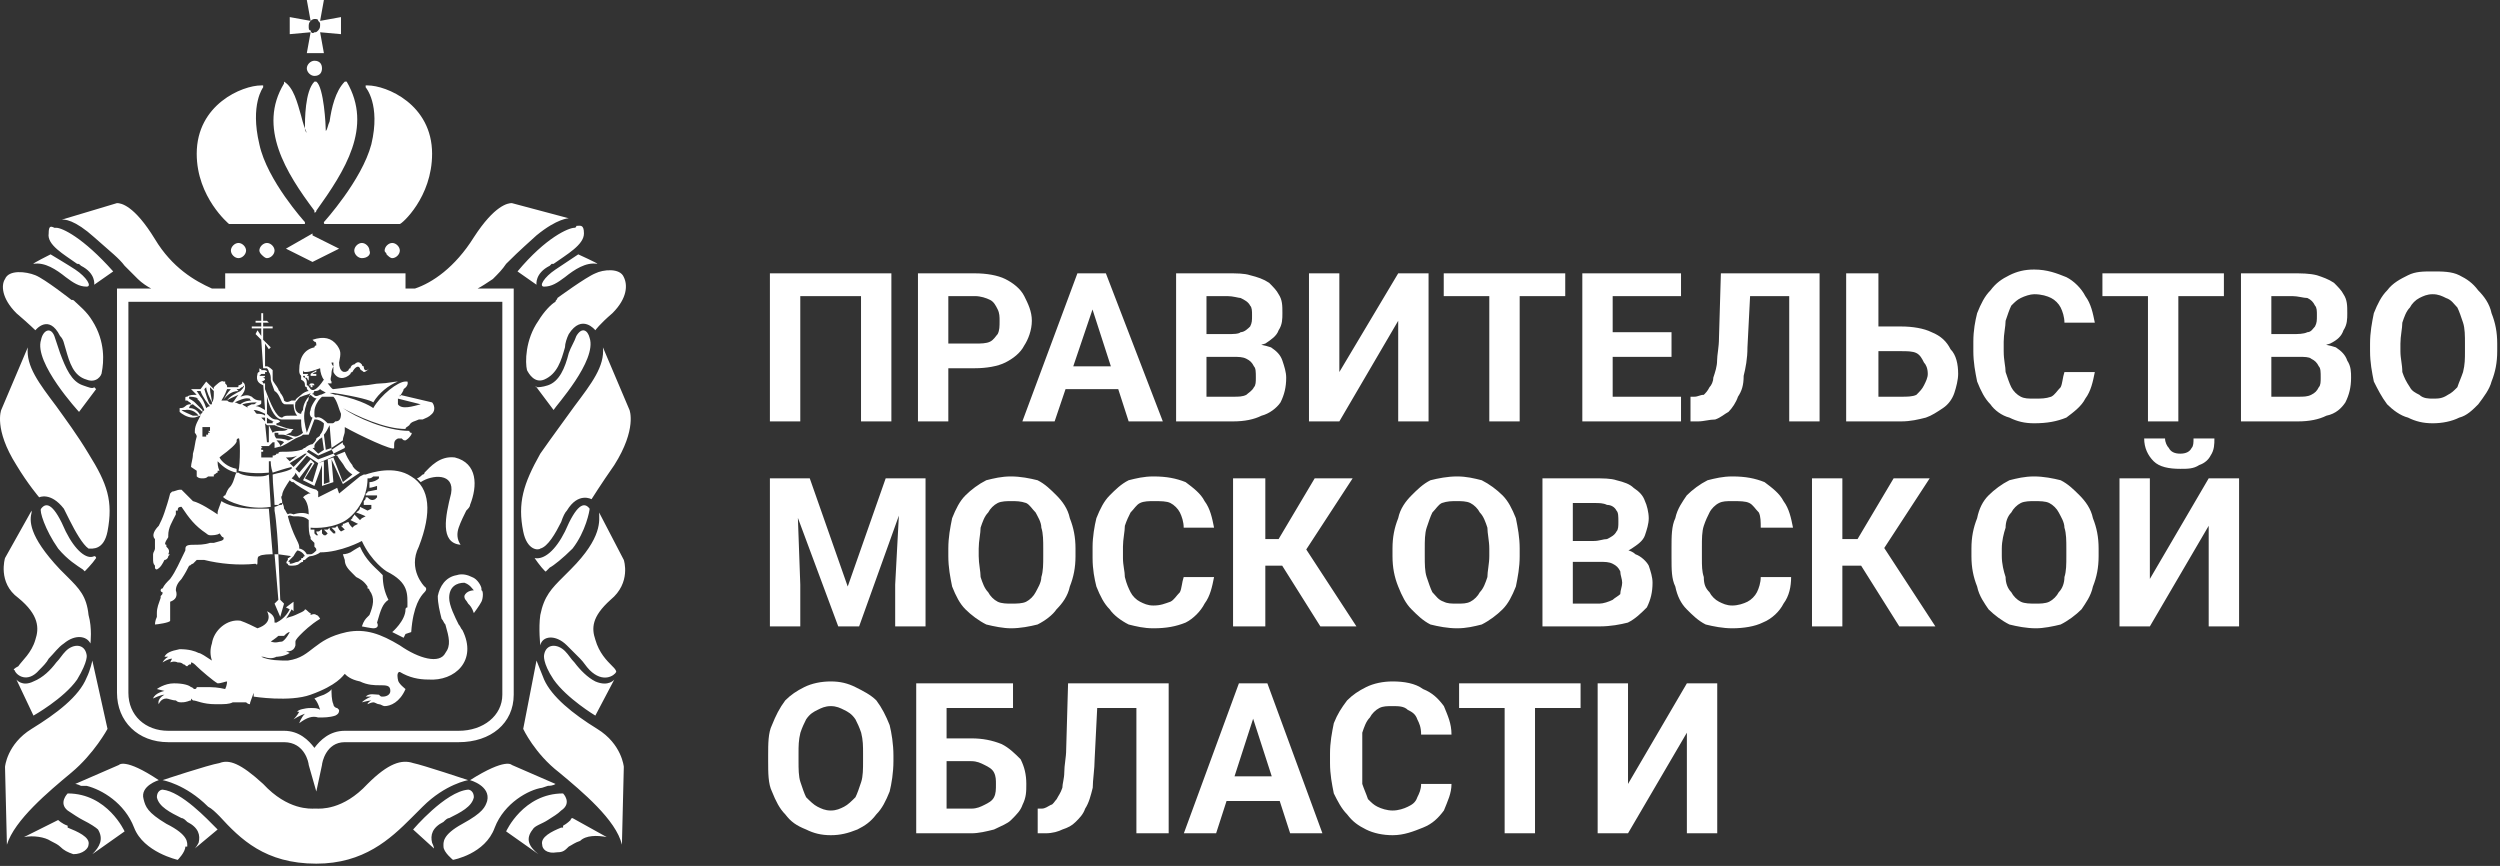 <svg width="179" height="62" viewBox="0 0 179 62" fill="none" xmlns="http://www.w3.org/2000/svg">
<rect x="0" y="0" width="179" height="62" fill="#333333" stroke="none"/>
<path d="M63.97 54.091V54.499C63.97 55.315 63.834 56.13 63.698 56.674C63.426 57.353 63.154 57.897 62.747 58.305C62.339 58.848 61.931 59.12 61.388 59.392C60.708 59.664 60.164 59.8 59.485 59.8C58.805 59.8 58.262 59.664 57.718 59.392C57.039 59.12 56.631 58.848 56.223 58.305C55.815 57.897 55.544 57.353 55.272 56.674C55 56.13 55 55.315 55 54.499V54.091C55 53.276 55 52.461 55.272 51.917C55.544 51.237 55.815 50.694 56.223 50.15C56.631 49.742 57.039 49.471 57.582 49.199C58.126 48.927 58.805 48.791 59.485 48.791C60.164 48.791 60.708 48.927 61.252 49.199C61.795 49.471 62.339 49.742 62.747 50.15C63.154 50.694 63.426 51.237 63.698 51.917C63.834 52.461 63.97 53.276 63.97 54.091ZM61.795 54.499V53.956C61.795 53.412 61.795 53.004 61.66 52.461C61.524 52.053 61.388 51.781 61.252 51.509C60.98 51.102 60.708 50.965 60.436 50.83C60.164 50.694 59.893 50.558 59.485 50.558C59.077 50.558 58.805 50.694 58.534 50.83C58.262 50.965 57.99 51.102 57.718 51.509C57.582 51.781 57.446 52.053 57.31 52.461C57.175 53.004 57.175 53.412 57.175 53.956V54.499C57.175 55.043 57.175 55.586 57.31 55.994C57.446 56.402 57.582 56.81 57.718 57.081C57.99 57.353 58.262 57.625 58.534 57.761C58.805 57.897 59.077 58.033 59.485 58.033C59.893 58.033 60.164 57.897 60.436 57.761C60.708 57.625 60.98 57.353 61.252 57.081C61.388 56.81 61.524 56.402 61.66 55.994C61.795 55.586 61.795 55.043 61.795 54.499ZM72.532 48.927V50.694H67.775V59.664H65.601V48.927H72.532ZM66.96 52.868H69.542C70.358 52.868 71.037 53.004 71.717 53.276C72.26 53.548 72.668 53.956 73.076 54.363C73.348 54.907 73.484 55.45 73.484 56.13C73.484 56.674 73.484 57.081 73.212 57.625C73.076 58.033 72.804 58.305 72.396 58.712C72.124 58.984 71.717 59.12 71.173 59.392C70.629 59.528 70.086 59.664 69.542 59.664H65.601V48.927H67.775V57.897H69.542C69.95 57.897 70.222 57.761 70.493 57.625C70.765 57.489 71.037 57.353 71.173 57.081C71.309 56.81 71.309 56.538 71.309 56.13C71.309 55.858 71.309 55.586 71.173 55.315C71.037 55.043 70.765 54.907 70.493 54.771C70.222 54.635 69.95 54.499 69.542 54.499H66.96V52.868ZM82.046 48.927V50.694H76.745V48.927H82.046ZM83.677 48.927V59.664H81.366V48.927H83.677ZM76.474 48.927H78.648L78.376 54.363C78.376 55.043 78.24 55.858 78.24 56.402C78.104 56.946 77.969 57.489 77.697 57.897C77.561 58.305 77.289 58.576 77.017 58.848C76.745 59.12 76.474 59.256 76.066 59.392C75.794 59.528 75.386 59.664 74.843 59.664H74.299V57.897H74.571C74.843 57.897 74.978 57.761 75.25 57.625C75.386 57.625 75.522 57.353 75.658 57.217C75.794 56.946 75.93 56.81 76.066 56.402C76.066 56.13 76.202 55.722 76.202 55.315C76.202 54.771 76.338 54.227 76.338 53.684L76.474 48.927ZM89.928 50.83L87.074 59.664H84.764L88.705 48.927H90.2L89.928 50.83ZM92.375 59.664L89.521 50.83L89.249 48.927H90.744L94.685 59.664H92.375ZM92.239 55.586V57.353H86.667V55.586H92.239ZM101.752 56.13H103.927C103.927 56.81 103.655 57.353 103.383 58.033C102.976 58.576 102.568 58.984 101.888 59.256C101.209 59.528 100.529 59.8 99.714 59.8C99.034 59.8 98.355 59.664 97.811 59.392C97.267 59.12 96.86 58.848 96.452 58.305C96.044 57.897 95.772 57.353 95.501 56.81C95.365 56.13 95.229 55.45 95.229 54.635V53.956C95.229 53.14 95.365 52.461 95.501 51.781C95.772 51.102 96.044 50.694 96.452 50.15C96.86 49.742 97.267 49.471 97.811 49.199C98.355 48.927 99.034 48.791 99.714 48.791C100.529 48.791 101.345 48.927 101.888 49.335C102.568 49.606 102.976 50.014 103.383 50.558C103.655 51.237 103.927 51.781 103.927 52.596H101.752C101.752 52.053 101.616 51.781 101.481 51.509C101.345 51.102 101.073 50.965 100.801 50.83C100.529 50.558 100.122 50.558 99.714 50.558C99.306 50.558 99.034 50.558 98.762 50.694C98.491 50.83 98.219 51.102 98.083 51.373C97.811 51.645 97.675 52.053 97.539 52.461C97.539 52.868 97.539 53.276 97.539 53.956V54.635C97.539 55.179 97.539 55.722 97.539 56.13C97.675 56.538 97.811 56.81 97.947 57.217C98.219 57.489 98.355 57.625 98.626 57.761C98.898 57.897 99.306 58.033 99.714 58.033C100.122 58.033 100.529 57.897 100.801 57.761C101.073 57.625 101.345 57.489 101.481 57.081C101.616 56.81 101.752 56.538 101.752 56.13ZM109.907 48.927V59.664H107.732V48.927H109.907ZM113.169 48.927V50.694H104.471V48.927H113.169ZM116.566 56.13L120.78 48.927H122.954V59.664H120.78V52.461L116.566 59.664H114.392V48.927H116.566V56.13Z" fill="white"/>
<path d="M63.823 19.571V30.172H61.649V21.201H57.3V30.172H55.125V19.571H63.823ZM69.803 26.366H67.085V24.599H69.803C70.211 24.599 70.618 24.599 70.89 24.463C71.162 24.327 71.298 24.056 71.434 23.92C71.57 23.648 71.57 23.376 71.57 22.968C71.57 22.697 71.57 22.425 71.434 22.153C71.298 21.881 71.162 21.609 70.89 21.473C70.618 21.337 70.211 21.201 69.803 21.201H67.9V30.172H65.726V19.571H69.803C70.618 19.571 71.434 19.707 71.978 19.978C72.521 20.25 73.065 20.658 73.337 21.201C73.609 21.745 73.88 22.289 73.88 22.968C73.88 23.648 73.609 24.327 73.337 24.735C73.065 25.279 72.521 25.686 71.978 25.958C71.434 26.23 70.618 26.366 69.803 26.366ZM78.501 21.337L75.511 30.172H73.201L77.142 19.571H78.637L78.501 21.337ZM80.812 30.172L77.958 21.337L77.686 19.571H79.181L83.258 30.172H80.812ZM80.676 26.23V27.861H75.103V26.23H80.676ZM88.287 25.551H85.568V23.92H87.879C88.287 23.92 88.694 23.92 88.83 23.784C89.102 23.784 89.374 23.512 89.51 23.376C89.646 23.104 89.646 22.968 89.646 22.561C89.646 22.289 89.646 22.017 89.51 21.881C89.374 21.609 89.102 21.473 88.83 21.337C88.694 21.337 88.287 21.201 87.879 21.201H86.384V30.172H84.209V19.571H87.879C88.558 19.571 89.102 19.571 89.51 19.707C90.053 19.843 90.461 19.978 90.869 20.25C91.141 20.522 91.412 20.794 91.548 21.066C91.82 21.473 91.82 21.881 91.82 22.425C91.82 22.832 91.82 23.24 91.548 23.648C91.412 24.056 91.005 24.327 90.597 24.599C90.189 24.735 89.646 24.871 88.966 24.871L88.287 25.551ZM88.287 30.172H85.025L85.84 28.405H88.287C88.694 28.405 88.966 28.405 89.238 28.269C89.374 28.133 89.646 27.997 89.782 27.725C89.918 27.589 89.918 27.317 89.918 27.046C89.918 26.638 89.918 26.366 89.782 26.23C89.646 25.958 89.51 25.822 89.238 25.686C88.966 25.551 88.694 25.551 88.287 25.551H86.248V23.92H88.83L89.374 24.599C90.053 24.599 90.597 24.735 91.005 24.871C91.412 25.143 91.684 25.415 91.82 25.822C91.956 26.23 92.092 26.638 92.092 27.046C92.092 27.725 91.956 28.269 91.684 28.812C91.412 29.22 90.869 29.628 90.325 29.764C89.782 30.036 89.102 30.172 88.287 30.172ZM95.897 26.638L100.111 19.571H102.285V30.172H100.111V22.968L95.897 30.172H93.723V19.571H95.897V26.638ZM108.809 19.571V30.172H106.634V19.571H108.809ZM112.071 19.571V21.201H103.372V19.571H112.071ZM120.361 28.405V30.172H114.789V28.405H120.361ZM115.468 19.571V30.172H113.294V19.571H115.468ZM119.681 23.784V25.551H114.789V23.784H119.681ZM120.361 19.571V21.201H114.789V19.571H120.361ZM128.787 19.571V21.201H123.487V19.571H128.787ZM130.282 19.571V30.172H128.108V19.571H130.282ZM123.215 19.571H125.39L125.118 24.871C125.118 25.686 124.982 26.366 124.846 26.91C124.846 27.589 124.71 27.997 124.438 28.405C124.302 28.812 124.03 29.22 123.759 29.492C123.487 29.628 123.215 29.9 122.807 30.036C122.4 30.036 121.992 30.172 121.584 30.172H121.04V28.405H121.312C121.584 28.405 121.72 28.269 121.992 28.269C122.128 28.133 122.264 27.997 122.4 27.725C122.535 27.589 122.671 27.317 122.671 27.046C122.807 26.638 122.943 26.23 122.943 25.822C122.943 25.415 123.079 24.871 123.079 24.192L123.215 19.571ZM133.68 23.376H136.126C136.942 23.376 137.757 23.512 138.301 23.784C138.98 24.056 139.388 24.463 139.66 25.007C140.068 25.415 140.204 26.094 140.204 26.774C140.204 27.181 140.068 27.725 139.932 28.133C139.796 28.541 139.524 28.948 139.116 29.22C138.709 29.492 138.301 29.764 137.893 29.9C137.349 30.036 136.806 30.172 136.126 30.172H132.185V19.571H134.495V28.405H136.126C136.534 28.405 136.942 28.405 137.214 28.269C137.485 27.997 137.621 27.861 137.757 27.589C137.893 27.317 138.029 27.046 138.029 26.774C138.029 26.366 137.893 26.094 137.757 25.958C137.621 25.686 137.485 25.415 137.214 25.279C136.942 25.143 136.534 25.143 136.126 25.143H133.68V23.376ZM147.814 26.638H149.989C149.853 27.317 149.717 27.997 149.309 28.541C149.038 29.084 148.494 29.492 147.95 29.9C147.271 30.172 146.591 30.307 145.64 30.307C144.96 30.307 144.417 30.172 143.873 29.9C143.329 29.764 142.786 29.356 142.514 28.948C142.106 28.541 141.834 27.997 141.563 27.317C141.427 26.638 141.291 25.958 141.291 25.143V24.463C141.291 23.648 141.427 22.968 141.563 22.425C141.834 21.745 142.106 21.201 142.514 20.794C142.922 20.25 143.329 19.978 143.873 19.707C144.417 19.435 144.96 19.299 145.64 19.299C146.591 19.299 147.271 19.571 147.95 19.843C148.494 20.114 149.038 20.658 149.309 21.201C149.717 21.745 149.853 22.425 149.989 23.104H147.814C147.814 22.697 147.678 22.289 147.543 22.017C147.407 21.745 147.135 21.473 146.863 21.337C146.591 21.201 146.183 21.066 145.64 21.066C145.368 21.066 144.96 21.201 144.688 21.337C144.417 21.473 144.281 21.609 144.009 21.881C143.873 22.153 143.737 22.561 143.601 22.968C143.601 23.376 143.465 23.92 143.465 24.463V25.143C143.465 25.822 143.601 26.23 143.601 26.638C143.737 27.046 143.873 27.453 144.009 27.725C144.145 27.997 144.417 28.269 144.688 28.405C144.96 28.541 145.232 28.541 145.64 28.541C146.183 28.541 146.455 28.541 146.863 28.405C147.135 28.269 147.271 27.997 147.543 27.725C147.678 27.453 147.678 27.046 147.814 26.638ZM155.969 19.571V30.172H153.794V19.571H155.969ZM159.231 19.571V21.201H150.533V19.571H159.231ZM164.667 25.551H161.949L161.813 23.92H164.123C164.531 23.92 164.939 23.92 165.211 23.784C165.482 23.784 165.618 23.512 165.754 23.376C165.89 23.104 165.89 22.968 165.89 22.561C165.89 22.289 165.89 22.017 165.754 21.881C165.618 21.609 165.482 21.473 165.211 21.337C164.939 21.337 164.531 21.201 164.123 21.201H162.628V30.172H160.454V19.571H164.123C164.803 19.571 165.347 19.571 165.89 19.707C166.298 19.843 166.706 19.978 167.113 20.25C167.385 20.522 167.657 20.794 167.793 21.066C168.065 21.473 168.065 21.881 168.065 22.425C168.065 22.832 168.065 23.24 167.793 23.648C167.657 24.056 167.385 24.327 166.842 24.599C166.434 24.735 165.89 24.871 165.211 24.871L164.667 25.551ZM164.531 30.172H161.269L162.085 28.405H164.531C164.939 28.405 165.211 28.405 165.482 28.269C165.754 28.133 165.89 27.997 166.026 27.725C166.162 27.589 166.162 27.317 166.162 27.046C166.162 26.638 166.162 26.366 166.026 26.23C165.89 25.958 165.754 25.822 165.482 25.686C165.347 25.551 164.939 25.551 164.667 25.551H162.492V23.92H165.211L165.618 24.599C166.298 24.599 166.842 24.735 167.249 24.871C167.657 25.143 167.929 25.415 168.065 25.822C168.336 26.23 168.337 26.638 168.337 27.046C168.337 27.725 168.201 28.269 167.929 28.812C167.657 29.22 167.249 29.628 166.57 29.764C166.026 30.036 165.347 30.172 164.531 30.172ZM178.801 24.599V25.143C178.801 25.958 178.666 26.638 178.394 27.317C178.258 27.861 177.85 28.405 177.442 28.948C177.035 29.356 176.627 29.764 176.083 29.9C175.54 30.172 174.86 30.307 174.181 30.307C173.501 30.307 172.957 30.172 172.414 29.9C171.87 29.764 171.326 29.356 170.919 28.948C170.511 28.405 170.239 27.861 169.967 27.317C169.831 26.638 169.696 25.958 169.696 25.143V24.599C169.696 23.784 169.831 23.104 169.967 22.425C170.239 21.745 170.511 21.201 170.919 20.794C171.326 20.25 171.87 19.978 172.414 19.707C172.957 19.435 173.501 19.435 174.181 19.435C174.86 19.435 175.54 19.435 176.083 19.707C176.627 19.978 177.035 20.25 177.442 20.794C177.85 21.201 178.258 21.745 178.394 22.425C178.666 23.104 178.801 23.784 178.801 24.599ZM176.491 25.143V24.599C176.491 24.056 176.491 23.512 176.355 23.104C176.219 22.697 176.083 22.289 175.947 22.017C175.676 21.745 175.54 21.473 175.132 21.337C174.86 21.201 174.588 21.066 174.181 21.066C173.773 21.066 173.501 21.201 173.229 21.337C172.957 21.473 172.686 21.745 172.55 22.017C172.278 22.289 172.142 22.697 172.006 23.104C172.006 23.512 171.87 24.056 171.87 24.599V25.143C171.87 25.686 172.006 26.094 172.006 26.638C172.142 27.046 172.278 27.317 172.55 27.725C172.686 27.997 172.957 28.133 173.229 28.269C173.501 28.541 173.909 28.541 174.181 28.541C174.588 28.541 174.86 28.541 175.268 28.269C175.54 28.133 175.676 27.997 175.947 27.725C176.083 27.317 176.219 27.046 176.355 26.638C176.491 26.094 176.491 25.686 176.491 25.143ZM56.076 34.249H57.979L60.697 41.995L63.415 34.249H65.318L61.513 44.85H60.018L56.076 34.249ZM55.125 34.249H57.028L57.3 41.86V44.85H55.125V34.249ZM64.503 34.249H66.269V44.85H64.095V41.86L64.503 34.249ZM77.006 39.277V39.821C77.006 40.636 76.87 41.316 76.599 41.995C76.463 42.675 76.055 43.219 75.647 43.626C75.375 44.034 74.832 44.442 74.288 44.714C73.744 44.85 73.065 44.986 72.385 44.986C71.842 44.986 71.162 44.85 70.618 44.714C70.075 44.442 69.531 44.034 69.124 43.626C68.716 43.219 68.444 42.675 68.172 41.995C68.036 41.316 67.9 40.636 67.9 39.821V39.277C67.9 38.462 68.036 37.782 68.172 37.103C68.444 36.423 68.716 35.88 69.124 35.472C69.531 35.064 70.075 34.657 70.618 34.385C71.162 34.249 71.706 34.113 72.385 34.113C73.065 34.113 73.744 34.249 74.288 34.385C74.832 34.657 75.239 35.064 75.647 35.472C76.055 35.88 76.463 36.423 76.599 37.103C76.87 37.782 77.006 38.462 77.006 39.277ZM74.696 39.821V39.277C74.696 38.734 74.696 38.19 74.56 37.782C74.56 37.375 74.288 36.967 74.152 36.695C73.88 36.423 73.744 36.151 73.473 36.016C73.065 35.88 72.793 35.88 72.385 35.88C72.114 35.88 71.706 35.88 71.434 36.016C71.162 36.151 70.89 36.423 70.754 36.695C70.483 36.967 70.347 37.375 70.211 37.782C70.211 38.19 70.075 38.734 70.075 39.277V39.821C70.075 40.365 70.211 40.908 70.211 41.316C70.347 41.724 70.483 42.131 70.754 42.403C70.89 42.675 71.162 42.947 71.434 43.083C71.706 43.219 72.114 43.219 72.385 43.219C72.793 43.219 73.201 43.219 73.473 43.083C73.744 42.947 74.016 42.675 74.152 42.403C74.288 42.131 74.56 41.724 74.56 41.316C74.696 40.908 74.696 40.365 74.696 39.821ZM84.753 41.316H86.927C86.792 41.995 86.656 42.675 86.248 43.219C85.976 43.762 85.433 44.306 84.889 44.578C84.209 44.85 83.53 44.986 82.578 44.986C81.899 44.986 81.355 44.85 80.812 44.714C80.268 44.442 79.724 44.034 79.453 43.626C79.045 43.219 78.773 42.675 78.501 41.995C78.365 41.452 78.229 40.772 78.229 39.957V39.141C78.229 38.462 78.365 37.646 78.501 37.103C78.773 36.423 79.045 35.88 79.453 35.472C79.86 35.064 80.268 34.657 80.812 34.385C81.355 34.249 81.899 34.113 82.578 34.113C83.53 34.113 84.209 34.249 84.889 34.52C85.433 34.928 85.976 35.336 86.248 35.88C86.656 36.423 86.792 37.103 86.927 37.782H84.753C84.753 37.375 84.617 36.967 84.481 36.695C84.345 36.423 84.073 36.151 83.802 36.016C83.53 35.88 83.122 35.88 82.578 35.88C82.307 35.88 81.899 35.88 81.627 36.016C81.355 36.151 81.219 36.423 80.948 36.695C80.812 36.967 80.676 37.239 80.54 37.646C80.54 38.054 80.404 38.598 80.404 39.141V39.957C80.404 40.501 80.54 40.908 80.54 41.316C80.676 41.86 80.812 42.131 80.948 42.403C81.084 42.675 81.355 42.947 81.627 43.083C81.899 43.219 82.171 43.355 82.578 43.355C83.122 43.355 83.394 43.219 83.802 43.083C84.073 42.947 84.209 42.675 84.481 42.403C84.617 42.131 84.617 41.724 84.753 41.316ZM90.597 34.249V44.85H88.287V34.249H90.597ZM96.849 34.249L92.772 40.501H90.053L89.782 38.598H91.548L94.131 34.249H96.849ZM94.538 44.85L91.548 40.093L93.043 38.598L97.121 44.85H94.538ZM108.809 39.277V39.821C108.809 40.636 108.673 41.316 108.537 41.995C108.265 42.675 107.993 43.219 107.586 43.626C107.178 44.034 106.634 44.442 106.091 44.714C105.547 44.85 105.003 44.986 104.324 44.986C103.644 44.986 102.965 44.85 102.421 44.714C101.877 44.442 101.47 44.034 101.062 43.626C100.654 43.219 100.382 42.675 100.111 41.995C99.839 41.316 99.703 40.636 99.703 39.821V39.277C99.703 38.462 99.839 37.782 100.111 37.103C100.247 36.423 100.654 35.88 101.062 35.472C101.47 35.064 101.877 34.657 102.421 34.385C102.965 34.249 103.644 34.113 104.324 34.113C105.003 34.113 105.547 34.249 106.091 34.385C106.634 34.657 107.178 35.064 107.586 35.472C107.993 35.88 108.265 36.423 108.537 37.103C108.673 37.782 108.809 38.462 108.809 39.277ZM106.634 39.821V39.277C106.634 38.734 106.498 38.19 106.498 37.782C106.362 37.375 106.226 36.967 105.955 36.695C105.819 36.423 105.547 36.151 105.275 36.016C105.003 35.88 104.596 35.88 104.324 35.88C103.916 35.88 103.644 35.88 103.236 36.016C102.965 36.151 102.829 36.423 102.557 36.695C102.421 36.967 102.285 37.375 102.149 37.782C102.013 38.19 102.013 38.734 102.013 39.277V39.821C102.013 40.365 102.013 40.908 102.149 41.316C102.285 41.724 102.421 42.131 102.557 42.403C102.829 42.675 102.965 42.947 103.372 43.083C103.644 43.219 103.916 43.219 104.324 43.219C104.731 43.219 105.003 43.219 105.275 43.083C105.547 42.947 105.819 42.675 105.955 42.403C106.226 42.131 106.362 41.724 106.498 41.316C106.498 40.908 106.634 40.365 106.634 39.821ZM114.517 40.229H111.799V38.734H114.109C114.517 38.734 114.789 38.598 115.061 38.598C115.332 38.462 115.604 38.326 115.74 38.054C115.876 37.918 115.876 37.646 115.876 37.375C115.876 36.967 115.876 36.695 115.74 36.559C115.604 36.287 115.332 36.151 115.061 36.151C114.789 36.016 114.517 36.016 114.109 36.016H112.614V44.85H110.44V34.249H114.109C114.789 34.249 115.332 34.249 115.74 34.385C116.284 34.52 116.691 34.657 116.963 34.928C117.371 35.2 117.643 35.472 117.779 35.88C117.915 36.151 118.05 36.695 118.05 37.103C118.05 37.511 117.915 37.918 117.779 38.326C117.643 38.734 117.235 39.005 116.827 39.277C116.42 39.549 115.876 39.685 115.196 39.685L114.517 40.229ZM114.517 44.85H111.255L112.071 43.219H114.517C114.789 43.219 115.196 43.083 115.468 42.947C115.604 42.811 115.876 42.675 116.012 42.539C116.012 42.267 116.148 41.995 116.148 41.724C116.148 41.452 116.012 41.18 116.012 40.908C115.876 40.636 115.74 40.501 115.468 40.365C115.196 40.229 114.925 40.229 114.517 40.229H112.478V38.734H115.061L115.604 39.277C116.284 39.277 116.827 39.413 117.099 39.685C117.507 39.821 117.915 40.229 118.05 40.501C118.186 40.908 118.322 41.316 118.322 41.724C118.322 42.403 118.186 42.947 117.915 43.49C117.507 43.898 117.099 44.306 116.555 44.578C116.012 44.714 115.332 44.85 114.517 44.85ZM126.069 41.316H128.244C128.244 41.995 128.108 42.675 127.7 43.219C127.428 43.762 126.885 44.306 126.205 44.578C125.661 44.85 124.846 44.986 124.03 44.986C123.351 44.986 122.671 44.85 122.128 44.714C121.584 44.442 121.176 44.034 120.769 43.626C120.361 43.219 120.089 42.675 119.953 41.995C119.681 41.452 119.681 40.772 119.681 39.957V39.141C119.681 38.462 119.681 37.646 119.953 37.103C120.089 36.423 120.497 35.88 120.769 35.472C121.176 35.064 121.72 34.657 122.264 34.385C122.807 34.249 123.351 34.113 124.03 34.113C124.982 34.113 125.661 34.249 126.341 34.52C126.885 34.928 127.428 35.336 127.7 35.88C128.108 36.423 128.244 37.103 128.379 37.782H126.069C126.069 37.375 126.069 36.967 125.933 36.695C125.661 36.423 125.525 36.151 125.254 36.016C124.982 35.88 124.574 35.88 124.03 35.88C123.623 35.88 123.351 35.88 123.079 36.016C122.807 36.151 122.535 36.423 122.4 36.695C122.264 36.967 122.128 37.239 121.992 37.646C121.856 38.054 121.856 38.598 121.856 39.141V39.957C121.856 40.501 121.856 40.908 121.992 41.316C121.992 41.86 122.128 42.131 122.4 42.403C122.535 42.675 122.807 42.947 123.079 43.083C123.351 43.219 123.623 43.355 124.03 43.355C124.438 43.355 124.846 43.219 125.118 43.083C125.39 42.947 125.661 42.675 125.797 42.403C125.933 42.131 126.069 41.724 126.069 41.316ZM131.913 34.249V44.85H129.739V34.249H131.913ZM138.165 34.249L134.088 40.501H131.505L131.234 38.598H133L135.583 34.249H138.165ZM135.99 44.85L133 40.093L134.495 38.598L138.573 44.85H135.99ZM150.261 39.277V39.821C150.261 40.636 150.125 41.316 149.853 41.995C149.717 42.675 149.309 43.219 149.038 43.626C148.63 44.034 148.086 44.442 147.543 44.714C146.999 44.85 146.319 44.986 145.776 44.986C145.096 44.986 144.417 44.85 143.873 44.714C143.329 44.442 142.786 44.034 142.378 43.626C142.106 43.219 141.698 42.675 141.563 41.995C141.291 41.316 141.155 40.636 141.155 39.821V39.277C141.155 38.462 141.291 37.782 141.563 37.103C141.698 36.423 141.97 35.88 142.378 35.472C142.786 35.064 143.329 34.657 143.873 34.385C144.417 34.249 144.96 34.113 145.64 34.113C146.319 34.113 146.999 34.249 147.543 34.385C148.086 34.657 148.494 35.064 148.902 35.472C149.309 35.88 149.717 36.423 149.853 37.103C150.125 37.782 150.261 38.462 150.261 39.277ZM147.95 39.821V39.277C147.95 38.734 147.95 38.19 147.814 37.782C147.814 37.375 147.543 36.967 147.407 36.695C147.271 36.423 146.999 36.151 146.727 36.016C146.455 35.88 146.048 35.88 145.64 35.88C145.368 35.88 144.96 35.88 144.688 36.016C144.417 36.151 144.145 36.423 144.009 36.695C143.737 36.967 143.601 37.375 143.601 37.782C143.465 38.19 143.329 38.734 143.329 39.277V39.821C143.329 40.365 143.465 40.908 143.601 41.316C143.601 41.724 143.737 42.131 144.009 42.403C144.145 42.675 144.417 42.947 144.688 43.083C144.96 43.219 145.368 43.219 145.776 43.219C146.048 43.219 146.455 43.219 146.727 43.083C146.999 42.947 147.271 42.675 147.407 42.403C147.678 42.131 147.814 41.724 147.814 41.316C147.95 40.908 147.95 40.365 147.95 39.821ZM153.93 41.452L158.143 34.249H160.318V44.85H158.143V37.646L153.93 44.85H151.756V34.249H153.93V41.452ZM157.056 31.395H158.551C158.551 31.802 158.551 32.21 158.279 32.618C158.143 32.89 157.872 33.161 157.464 33.297C157.056 33.569 156.648 33.569 156.105 33.569C155.289 33.569 154.61 33.433 154.202 33.026C153.794 32.618 153.523 32.074 153.523 31.395H155.018C155.018 31.666 155.153 31.938 155.289 32.074C155.425 32.346 155.697 32.482 156.105 32.482C156.512 32.482 156.784 32.346 156.92 32.074C157.056 31.938 157.056 31.666 157.056 31.395Z" fill="white"/>
<path fill-rule="evenodd" clip-rule="evenodd" d="M21.968 3.805H23.191L22.92 2.31L24.415 2.446V1.223L22.92 1.495L23.191 0H21.968L22.24 1.495L20.745 1.223V2.446L22.24 2.31L21.968 3.805ZM22.104 1.903C22.104 1.767 22.104 1.631 22.24 1.495C22.24 1.495 22.376 1.359 22.512 1.359C22.648 1.359 22.784 1.359 22.784 1.495C22.92 1.631 22.92 1.631 22.92 1.767C22.92 1.903 22.92 2.039 22.784 2.175C22.648 2.31 22.648 2.31 22.512 2.31C22.376 2.446 22.24 2.31 22.24 2.175C22.104 2.175 22.104 2.039 22.104 1.903ZM22.376 16.717L20.473 17.804L22.376 18.755L24.279 17.804L22.376 16.853V16.717ZM13.27 29.356C13.27 29.356 13.814 29.22 14.221 29.764H13.814C13.542 29.628 13.134 29.492 12.998 29.356C13.134 29.356 13.134 29.356 13.27 29.356ZM13.814 28.948C13.95 29.084 14.221 29.22 14.493 29.492V29.356C14.357 29.22 14.085 28.948 13.95 28.812C13.95 28.812 13.814 28.677 13.542 28.541C13.542 28.405 13.542 28.405 13.542 28.405C13.678 28.405 13.95 28.405 14.221 28.541H14.085C14.085 28.541 14.357 28.677 14.629 29.356L14.493 29.492C14.493 29.628 14.357 29.628 14.357 29.628V29.764C14.085 29.22 13.678 29.22 13.542 29.22C13.542 29.084 13.678 28.948 13.814 28.948ZM14.357 27.997C14.493 28.405 14.901 28.948 15.037 29.084C14.901 29.084 14.765 29.22 14.765 29.22C14.629 28.812 14.493 28.541 14.357 28.405L14.085 27.997H14.357ZM14.765 27.725C14.765 27.997 15.037 28.541 15.173 28.812V28.948C15.173 28.948 15.173 28.948 15.037 28.948C14.901 28.812 14.765 28.269 14.629 27.861L14.765 27.725ZM15.309 27.997C15.309 28.133 15.309 28.133 15.309 28.133C15.309 28.405 15.309 28.677 15.173 28.812C15.173 28.541 15.037 28.133 15.037 27.861V27.725L15.309 27.997ZM14.901 30.987V31.123H14.765V31.259H14.629H14.493V31.123V30.987V30.851V30.715V30.579H14.629H14.765H14.901H15.037V30.715V30.851H14.901L15.037 30.987H14.901ZM16.26 27.861C16.26 27.861 16.396 27.861 16.532 27.861C16.26 28.133 16.124 28.405 15.988 28.677C15.852 28.677 15.852 28.677 15.852 28.677C15.852 28.677 16.124 28.269 16.26 27.861ZM16.94 27.861C17.076 27.861 17.076 27.861 17.076 27.861C17.211 27.861 17.211 27.725 17.347 27.725C17.347 27.725 17.347 27.725 17.483 27.589C17.483 27.725 17.347 27.861 17.211 27.997C16.94 28.133 16.396 28.405 16.26 28.677C16.124 28.677 16.124 28.677 15.988 28.677C16.124 28.405 16.532 27.997 17.076 27.997L16.94 27.861ZM17.891 28.541C17.891 28.677 18.027 28.677 18.027 28.677C17.483 28.677 17.211 28.948 17.211 28.948C17.076 28.948 16.94 28.812 16.804 28.812C17.619 28.405 17.755 28.541 17.891 28.541ZM18.299 28.812C18.435 28.812 18.435 28.812 18.435 28.812C18.299 28.812 18.299 28.948 18.163 28.948H18.027C17.755 29.084 17.619 29.084 17.755 29.22C17.619 29.084 17.483 29.084 17.347 28.948C17.347 28.948 17.755 28.812 18.299 28.812ZM18.978 29.628V29.764C18.842 29.628 18.57 29.628 18.435 29.628C18.299 29.628 18.299 29.492 18.163 29.356C18.435 29.356 18.706 29.492 18.978 29.628ZM18.978 30.172C18.842 30.036 18.706 29.9 18.706 29.9C18.706 29.9 18.842 29.9 18.978 29.9V30.172ZM19.25 31.938C19.386 31.802 19.522 31.667 19.522 31.667C19.522 31.667 19.522 31.667 19.658 31.667C19.658 31.802 19.658 31.802 19.658 31.802C19.658 31.938 19.658 31.938 19.658 31.938V32.074L20.201 31.938C20.745 31.667 20.881 31.531 21.153 31.395C21.425 31.259 21.561 31.259 21.696 31.123H22.104L22.512 30.036H22.648C22.784 30.036 23.055 30.172 23.191 30.308C23.191 30.715 23.055 30.987 22.92 31.123C22.92 31.259 22.784 31.259 22.648 31.395C22.648 31.531 22.512 31.667 22.376 31.802C22.24 31.802 21.968 31.938 21.832 32.074C21.696 32.074 21.696 32.21 21.561 32.21C21.153 32.346 20.609 32.346 20.201 32.346C20.066 32.346 19.93 32.346 19.93 32.482C19.93 32.482 19.93 32.482 19.794 32.482C19.794 32.482 19.794 32.618 19.522 32.618C19.522 32.754 19.522 32.754 19.522 32.754C19.25 32.754 18.978 32.754 18.706 32.754V32.618V32.482C18.706 32.482 18.706 32.482 18.706 32.346C18.706 32.346 18.706 32.346 18.842 32.346C18.842 32.21 18.842 32.21 18.842 32.21H18.706V32.074H18.842C18.842 32.074 18.706 32.074 18.706 31.938C18.706 31.938 18.706 31.938 18.842 31.938H19.25ZM19.114 30.443H19.25V31.259V31.667H19.114L18.978 30.308L19.114 30.443ZM19.658 30.443C19.93 30.579 20.337 30.715 20.609 30.715C20.473 30.851 20.337 30.851 20.066 30.851C19.93 30.851 19.658 30.851 19.522 30.987L19.25 30.443C19.386 30.443 19.522 30.443 19.658 30.443ZM19.25 30.308H19.114V29.9C19.25 30.036 19.522 30.172 19.658 30.172C19.522 30.172 19.522 30.172 19.522 30.172V30.308C19.386 30.308 19.25 30.308 19.25 30.308ZM20.337 31.667C20.201 31.802 20.201 31.802 20.066 31.938C20.066 31.802 19.93 31.667 19.794 31.531C19.93 31.531 20.201 31.531 20.337 31.667ZM19.794 31.395C19.658 31.259 19.658 31.123 19.658 31.123V30.987C19.658 30.987 19.794 30.987 19.93 30.987C19.93 31.123 19.93 31.123 19.93 31.123C20.066 31.123 20.066 31.123 20.201 31.123C20.473 31.123 20.745 31.259 21.017 31.395C20.881 31.395 20.745 31.531 20.609 31.531C20.337 31.395 19.93 31.395 19.794 31.395ZM20.201 30.036C20.201 30.036 20.201 30.036 20.337 30.036H20.745C20.745 30.036 20.881 30.036 21.017 30.036C21.153 30.036 21.425 30.036 21.561 30.036C21.561 30.308 21.561 30.715 21.696 30.987C21.561 31.123 21.289 31.259 21.153 31.259C21.017 31.259 20.745 31.123 20.473 31.123C20.745 30.987 20.881 30.987 20.881 30.851C21.017 30.715 21.017 30.715 21.017 30.715H20.881C20.473 30.715 20.066 30.443 19.794 30.443V30.308C19.93 30.308 20.066 30.172 20.066 30.172C20.066 30.172 19.93 30.036 19.794 30.036C19.522 30.036 19.386 29.9 19.114 29.628V28.405C19.386 29.492 19.794 30.036 20.201 30.036ZM21.153 28.812C21.289 28.677 21.425 28.405 21.561 28.405C21.832 28.269 22.104 28.269 22.24 28.133L22.104 28.405C21.968 28.541 21.696 28.948 21.696 29.356C21.696 29.356 21.561 29.492 21.561 29.628C21.425 29.628 21.017 29.492 21.153 28.812ZM21.968 27.589V27.453C21.968 27.317 21.968 27.182 21.832 27.046C21.696 27.046 21.696 26.91 21.696 26.91H21.832C21.832 26.91 21.832 26.91 21.832 27.046C21.832 27.046 21.832 27.046 21.968 27.046C22.104 27.317 22.104 27.317 22.104 27.046C22.104 26.91 22.104 26.91 22.104 26.91C21.968 26.91 21.968 26.91 21.968 26.91C22.104 26.774 22.104 26.774 21.968 26.774C21.832 26.774 21.832 26.774 21.696 26.774C21.696 26.638 21.696 26.638 21.696 26.502C21.696 26.638 21.832 26.638 21.832 26.638C22.24 26.638 22.512 26.502 22.92 26.366C22.92 26.638 23.055 27.046 23.191 27.182C22.648 27.997 22.376 27.997 22.24 27.861C22.104 27.725 22.104 27.589 21.968 27.589ZM22.92 28.269C22.648 28.405 22.512 28.405 22.376 28.133V28.269L22.512 27.997C22.648 27.997 22.784 27.997 22.92 27.861C23.055 27.997 23.191 27.997 23.327 28.133C23.191 28.133 23.055 28.269 22.92 28.269ZM22.376 29.9L21.968 30.987C21.832 30.443 21.696 29.9 21.832 29.356C21.832 29.22 21.968 28.948 21.968 28.812C22.104 28.677 22.104 28.541 22.104 28.405L22.24 28.269C22.376 28.405 22.512 28.541 22.784 28.541H22.648C22.648 28.541 22.24 29.084 22.24 29.356C22.104 29.628 22.24 29.9 22.376 29.9ZM23.599 28.405C23.735 28.405 23.735 28.405 23.871 28.405C24.143 28.677 24.279 29.356 24.415 29.628C24.415 30.036 24.279 30.172 24.007 30.172C23.871 30.308 23.871 30.308 23.735 30.308C23.599 30.308 23.599 30.308 23.599 30.308H23.463C23.327 30.172 22.92 29.764 22.648 29.9C22.512 29.9 22.512 29.764 22.512 29.764C22.512 29.764 22.512 29.628 22.512 29.492C22.512 29.084 22.784 28.677 22.92 28.541L23.055 28.405H23.191C23.327 28.405 23.463 28.405 23.599 28.405ZM22.784 32.482L22.376 32.074C22.376 32.074 22.376 32.074 22.512 32.074V31.938C22.512 31.802 22.648 31.667 22.784 31.531L22.92 31.395C22.92 31.395 23.055 31.395 23.055 31.259L23.191 32.21L22.784 32.482ZM21.017 33.433L20.745 33.162L21.832 32.482H21.968L21.017 33.433ZM20.473 32.754C20.745 32.754 21.017 32.754 21.289 32.618L20.745 33.026L20.473 32.754ZM16.668 28.812C16.532 28.812 16.396 28.812 16.26 28.677C16.396 28.541 16.804 28.405 17.076 28.269C16.94 28.405 16.804 28.677 16.668 28.812ZM28.492 28.541L30.123 28.948C29.579 29.084 28.764 29.356 28.492 28.948C28.492 28.812 28.492 28.677 28.492 28.541ZM22.512 38.87C22.512 39.006 22.512 39.142 22.512 39.142C22.648 39.278 22.648 39.278 22.648 39.413C22.512 39.549 22.376 39.685 22.24 39.685C22.104 39.685 22.104 39.685 21.968 39.685C21.832 39.413 21.561 39.278 21.425 39.278V39.142C21.425 39.006 21.289 38.734 21.153 38.462C21.017 38.19 20.745 37.511 20.609 36.967C20.745 36.831 20.881 36.967 21.017 36.967H21.153C21.425 36.967 21.832 36.967 22.104 37.239C22.104 37.918 22.104 38.19 22.24 38.462V38.598C22.24 38.598 22.376 38.734 22.512 38.87ZM22.24 37.782C22.24 37.782 23.463 37.918 24.55 37.375C25.366 36.967 26.317 35.744 26.317 34.249H26.453C26.453 34.249 26.589 34.249 26.725 34.113C26.725 34.113 26.861 34.113 26.997 34.113H27.133V34.249C26.997 34.385 26.725 34.521 26.453 34.521C26.453 34.657 26.453 34.657 26.453 34.792V34.928C26.589 34.928 26.997 34.792 26.997 34.792V35.064L26.317 35.2C26.317 35.2 26.317 35.336 26.181 35.336C26.181 35.472 26.181 35.472 26.181 35.472C26.453 35.472 26.997 35.472 26.997 35.472V35.608L26.861 35.744C26.589 35.88 26.453 35.744 26.317 35.608H26.181C26.181 35.744 26.181 35.744 26.045 35.88C26.045 36.016 26.045 36.016 26.045 36.152H26.589V36.423L26.317 36.559L25.774 36.288C25.774 36.559 25.638 36.559 25.502 36.695C25.91 36.831 26.181 36.967 26.181 36.967L25.91 37.103L25.774 37.239L25.366 36.831C25.366 36.967 25.23 36.967 25.23 37.103L25.094 37.239L25.638 37.511L25.366 37.647L25.23 37.782C24.958 37.511 24.958 37.375 24.958 37.375C24.822 37.375 24.686 37.511 24.55 37.511C24.55 37.647 24.55 37.647 24.415 37.647L24.55 37.782L24.686 37.918L24.415 38.054L24.279 37.918L24.143 37.647L24.007 37.782C23.871 37.782 23.871 37.782 23.735 37.782C23.871 37.918 24.007 38.054 24.007 38.054V38.19H23.871C23.735 38.054 23.735 38.054 23.735 38.054C23.599 37.918 23.599 37.918 23.599 37.782C23.463 37.918 23.463 37.918 23.463 37.918C23.327 37.918 23.327 37.918 23.191 37.918L23.463 38.19L23.327 38.326H23.191L23.055 38.19C23.055 38.19 23.055 38.054 23.055 37.918C22.92 37.918 22.92 38.054 22.784 38.054H22.648C22.648 38.19 22.784 38.326 22.784 38.326H22.648L22.512 38.19C22.512 38.054 22.512 38.054 22.512 38.054C22.512 38.054 22.512 38.054 22.512 37.918C22.376 37.918 22.376 37.918 22.376 37.918H22.24V37.782ZM21.696 39.957C21.561 39.957 21.561 39.957 21.561 40.093C21.425 40.093 21.425 40.229 21.289 40.229C21.153 40.229 21.017 40.365 20.745 40.365C20.745 40.365 20.745 40.365 20.745 40.229C20.609 40.229 20.609 40.229 20.745 40.093C20.745 40.093 20.881 39.957 21.017 39.821C21.017 39.821 21.153 39.549 21.289 39.413C21.425 39.413 21.696 39.549 21.832 39.821C21.696 39.821 21.696 39.957 21.696 39.957ZM13.814 29.9C14.085 29.9 14.221 29.764 14.357 29.764C14.221 30.036 13.95 30.443 13.95 30.851C13.95 30.851 13.95 30.851 13.95 30.987C13.95 30.987 14.085 31.123 14.085 31.259C13.95 31.667 13.95 32.074 13.814 32.482C13.814 32.89 13.678 33.162 13.678 33.433L14.085 33.705C14.085 33.705 14.085 33.977 14.085 34.113C14.221 34.249 14.357 34.249 14.493 34.249C14.629 34.249 14.765 34.249 14.901 34.113C15.037 34.113 15.173 34.113 15.309 34.113V33.977C15.445 33.977 15.445 33.841 15.581 33.841V33.705C15.581 33.705 15.581 33.705 15.716 33.705C15.581 33.433 15.581 33.162 15.581 33.026C15.852 33.297 16.26 33.705 16.94 33.841C16.804 33.977 16.804 34.385 16.532 34.792C16.26 35.064 16.26 35.2 16.124 35.472C16.124 35.472 15.988 35.472 15.988 35.608C16.26 35.88 17.755 36.559 19.386 36.288L19.25 33.977C18.978 34.113 18.706 34.113 18.435 34.113C17.755 34.113 17.211 33.977 17.076 33.841C16.94 33.841 16.94 33.841 16.94 33.841V33.569C16.26 33.433 15.852 33.026 15.716 32.754C15.852 32.618 16.26 32.346 16.396 32.21C17.076 31.667 16.94 31.531 16.94 31.531C16.94 31.531 16.94 31.395 17.076 31.395C17.211 31.123 17.211 33.297 17.076 33.705C17.076 33.705 17.891 33.977 19.25 33.841V33.026H19.386C19.386 33.162 19.386 33.433 19.522 33.841C19.93 33.705 20.337 33.569 20.881 33.433V33.569C20.337 33.841 19.93 33.841 19.522 33.977C19.522 34.657 19.658 35.744 19.658 36.152C19.794 36.152 19.794 36.152 19.93 36.152C20.066 36.016 20.066 36.016 20.201 36.016V35.88C20.201 35.744 20.066 35.608 20.201 35.472C20.201 35.2 20.473 34.792 20.745 34.385C20.881 34.521 20.881 34.521 21.017 34.521C21.289 34.792 21.832 35.064 22.24 35.336C22.104 35.336 22.104 35.336 22.104 35.336C21.832 35.472 21.832 35.472 21.696 35.608C21.696 35.608 22.104 35.88 22.104 36.831C21.832 36.695 21.425 36.695 21.017 36.831C21.017 36.831 20.745 36.695 20.609 36.831C20.473 36.695 20.473 36.559 20.337 36.423C20.337 36.423 20.337 36.152 20.201 36.016C20.201 36.152 20.201 36.152 20.066 36.152C19.93 36.152 19.794 36.288 19.658 36.288C19.658 36.423 19.658 36.559 19.658 36.559C19.794 37.239 19.93 39.278 19.93 39.685H19.658L19.93 42.947L19.658 43.219L20.066 44.17L20.337 43.219L20.066 42.947L19.93 39.685L20.881 39.821C20.745 39.821 20.745 39.957 20.609 39.957C20.609 40.093 20.609 40.093 20.609 40.093C20.473 40.229 20.473 40.365 20.609 40.365C20.609 40.501 20.745 40.501 20.881 40.501C21.017 40.501 21.289 40.501 21.425 40.365C21.425 40.365 21.561 40.229 21.696 40.229C21.696 40.093 21.696 40.093 21.832 40.093C21.968 39.957 22.104 39.821 22.24 39.821C22.376 39.821 22.784 39.685 22.92 39.549C24.415 39.549 25.91 38.734 25.91 38.734C26.589 40.229 27.676 40.908 27.676 40.908C29.307 41.724 29.171 42.539 29.171 43.491C29.035 43.491 29.035 43.627 29.035 43.627C29.035 44.442 28.084 45.257 28.084 45.257L28.899 45.665L29.035 45.393L29.443 45.257C29.579 43.355 30.123 42.675 30.395 42.403C30.666 42.132 30.395 41.996 30.395 41.996C30.395 41.996 29.171 40.773 29.987 39.142C30.938 36.695 30.802 34.928 29.443 34.113C28.22 33.297 26.589 33.841 26.181 33.977C26.045 33.977 26.045 33.977 26.045 33.977L25.774 34.113L24.279 35.336L24.143 34.928L22.784 35.608V35.2L22.648 35.064C22.104 34.928 21.289 34.521 20.881 34.249C21.017 34.113 21.153 33.977 21.153 33.841L21.425 34.249L22.24 33.162H22.376L21.696 34.385L22.512 34.792L23.055 33.297V33.162V34.792L23.871 34.521L23.735 32.89L24.55 34.657L25.366 34.113L25.774 33.841C25.502 33.705 25.23 33.433 25.23 33.297C25.23 33.297 24.958 33.026 24.686 32.346L24.007 32.618H24.143C24.279 32.89 24.55 33.162 24.686 33.433C24.686 33.433 24.822 33.705 25.23 33.977L24.55 34.521L23.871 32.754L23.463 32.89L23.599 34.521L23.191 34.657V33.026L22.784 33.162L22.376 34.521L21.832 34.249L22.512 33.162L22.24 32.89L21.425 33.841L21.153 33.569L21.968 32.618L22.784 33.162L24.007 32.618L23.871 32.482L22.784 32.89L21.968 32.346C21.968 32.346 21.968 32.346 22.104 32.21L22.784 32.618L23.735 32.21V32.074L23.327 32.21L23.191 31.123C23.327 30.987 23.463 30.715 23.599 30.443L23.735 32.074L24.55 31.531C24.55 31.259 24.686 31.123 24.686 30.851C24.686 30.715 24.686 30.715 24.686 30.579C25.638 31.123 28.22 32.346 28.22 32.074V31.938C28.22 31.667 28.22 31.531 28.492 31.395C28.492 31.395 28.628 31.395 28.764 31.395C28.899 31.531 28.899 31.531 29.035 31.531C29.307 31.395 29.579 30.987 29.443 30.987C29.307 30.987 29.307 30.851 29.307 30.851C27.676 30.851 25.502 29.9 24.55 29.22C25.502 29.764 27.54 30.715 29.035 30.715C29.035 30.579 29.171 30.579 29.307 30.443C29.443 30.172 29.715 30.172 29.987 30.036H30.123H30.259C30.53 29.9 30.666 29.9 30.938 29.628C31.21 29.356 31.074 28.948 30.938 28.812L28.628 28.269V28.405C28.764 28.133 28.899 27.997 28.899 27.861C29.307 27.589 29.171 27.317 29.171 27.317H29.035C28.492 27.317 27.269 28.269 26.725 29.22C26.725 29.22 26.045 28.677 24.143 28.269C24.007 28.269 24.007 28.269 24.007 28.269C24.007 28.269 24.007 28.269 23.599 28.133C23.735 28.133 23.871 28.133 23.871 28.133C25.638 28.405 26.589 28.677 26.725 28.812C27.133 28.133 27.812 27.589 28.492 27.317C28.22 27.317 27.676 27.453 27.269 27.453C26.861 27.453 26.453 27.589 26.045 27.589L23.871 27.861C23.735 27.861 23.599 27.589 23.463 27.453C23.599 27.453 23.599 27.453 23.599 27.453H23.735V27.317C23.599 27.182 23.735 26.91 23.735 26.774C23.735 26.638 23.735 26.502 23.871 26.23C23.871 26.23 23.735 26.094 23.735 25.959H23.871C23.871 26.094 23.871 26.094 23.871 26.23C23.871 26.366 23.871 26.502 23.871 26.638C24.143 27.182 24.686 27.182 25.094 26.774C25.094 26.638 25.23 26.638 25.23 26.638C25.366 26.366 25.638 26.094 25.774 26.366C25.774 26.502 25.91 26.502 26.045 26.638C26.181 26.638 26.317 26.502 26.453 26.366C26.181 26.638 26.045 26.502 26.045 26.23C26.045 26.23 25.91 26.23 25.91 26.094C25.774 25.959 25.638 25.823 25.366 26.094C25.23 26.094 25.094 26.23 25.094 26.366C24.958 26.366 24.958 26.502 24.958 26.502C24.686 26.774 24.279 26.638 24.279 25.959C24.415 25.279 24.415 25.143 24.143 24.735C23.735 24.192 23.191 24.056 22.376 24.328L22.512 24.463C22.648 24.463 22.648 24.599 22.648 24.735C22.512 24.735 22.512 24.871 22.512 24.871C21.832 25.007 21.425 25.551 21.425 26.502C21.425 26.638 21.425 26.774 21.561 26.91C21.561 27.046 21.561 27.046 21.561 27.046V27.182C21.832 27.317 21.832 27.453 21.832 27.589C21.832 27.589 21.832 27.725 21.968 27.725C21.968 27.861 21.968 27.861 22.104 27.997C21.968 27.997 21.696 28.133 21.561 28.269C21.425 28.405 21.153 28.541 21.153 28.677H21.017C20.881 28.677 20.881 28.677 20.881 28.677C20.609 28.812 20.473 28.812 20.337 28.677C20.337 28.541 20.201 28.269 20.066 28.133C20.066 27.997 19.93 27.997 19.93 27.861C19.794 27.589 19.522 27.317 19.522 27.182C19.522 27.046 19.522 26.91 19.522 26.502C19.522 26.502 19.25 26.23 19.114 26.23H18.978V24.599L19.25 25.007L19.386 24.871L18.842 24.328V23.512H19.522V23.376H18.842V23.104H19.25L19.114 22.968H18.842V22.425H18.706V22.968H18.299V23.104H18.706V23.376H18.163H18.027V23.512H18.706V24.056L18.435 23.648L18.299 23.92L18.706 24.328L18.842 26.366H18.978H19.114C19.114 26.366 19.25 26.502 19.25 26.638C19.386 26.774 19.386 27.046 19.386 27.046C19.386 27.182 19.386 27.182 19.386 27.182C19.386 27.317 19.522 27.589 19.658 27.997C19.93 28.133 20.066 28.541 20.201 28.812C20.337 28.948 20.337 28.948 20.473 28.948C20.609 28.948 20.745 28.948 21.017 28.948V28.812C21.017 29.356 21.153 29.628 21.289 29.764C21.017 29.764 20.881 29.764 20.745 29.764C20.473 29.764 20.337 29.764 20.201 29.9C19.794 29.9 19.386 28.948 18.978 27.861V27.453H18.842C18.842 27.453 18.842 27.317 18.706 27.317C18.842 27.317 18.978 27.182 18.978 27.182C18.978 27.046 18.842 27.046 18.706 27.046C18.842 27.046 18.978 27.046 18.978 26.91H18.57L18.706 26.774H18.978C18.978 26.774 18.978 26.774 18.978 26.638H18.706C18.706 26.638 18.842 26.638 18.978 26.638C19.114 26.638 19.114 26.638 19.114 26.638C19.114 26.502 18.978 26.502 18.842 26.502H18.706V26.366C18.706 26.366 18.706 26.502 18.57 26.366C18.57 26.502 18.57 26.502 18.57 26.638C18.435 26.638 18.435 26.774 18.435 26.774C18.299 27.317 18.57 27.453 18.842 27.589V27.453L18.978 29.356C18.706 29.22 18.57 29.084 18.299 29.084C18.706 28.948 18.706 28.948 18.706 28.812V28.677C18.299 28.677 18.163 28.541 18.027 28.405C17.755 28.269 17.619 28.269 17.211 28.405C17.755 27.861 17.483 27.453 17.483 27.453L17.347 27.317V27.453C17.347 27.453 17.211 27.589 17.076 27.589C17.076 27.725 17.076 27.725 16.94 27.725H16.26C16.26 27.589 16.26 27.589 16.124 27.453V27.317H15.988C15.852 27.182 15.445 27.589 15.309 27.725V27.861L14.765 27.317L14.357 27.861H13.678L14.085 28.269C13.814 28.269 13.542 28.269 13.406 28.405C13.27 28.405 13.27 28.405 13.27 28.541V28.677C13.406 28.677 13.406 28.677 13.406 28.677C13.542 28.812 13.678 28.812 13.678 28.948C13.542 28.948 13.406 28.948 13.27 29.084C13.134 29.22 12.998 29.22 12.862 29.22V29.356C12.862 29.356 12.862 29.356 12.862 29.492C12.998 29.628 13.406 29.9 13.814 29.9ZM11.095 40.636C11.095 40.773 11.232 40.773 11.232 40.773C11.503 40.636 11.639 40.365 11.775 40.093C11.911 40.093 12.047 39.957 12.047 39.821C12.183 39.685 12.183 39.685 12.047 39.685C12.183 39.413 12.047 39.278 11.911 39.142V39.006C11.775 39.006 11.775 38.87 12.047 38.462C12.047 38.462 12.047 38.462 12.047 38.326C12.047 37.782 12.319 37.375 12.591 36.831V36.695V36.559H12.726C12.726 36.423 12.726 36.288 12.998 36.288C13.542 37.103 13.95 37.647 14.765 38.19C14.765 38.19 14.901 38.326 15.037 38.326C15.173 38.326 15.581 38.326 15.716 38.19C15.852 38.326 15.852 38.462 15.988 38.462C16.124 38.734 15.716 38.734 15.309 38.87C15.173 38.87 15.037 38.87 15.037 38.87C14.629 39.006 14.221 39.006 13.814 39.006C13.27 39.006 13.27 39.142 13.27 39.413C12.862 40.229 12.591 40.908 12.183 41.452C11.911 41.724 11.775 41.86 11.639 42.132C11.503 42.132 11.503 42.267 11.503 42.267C11.503 42.267 11.503 42.403 11.639 42.403C11.639 42.539 11.639 42.539 11.503 42.675C11.503 42.675 11.503 42.675 11.503 42.811C11.367 43.219 11.232 43.491 11.232 43.898C11.232 44.034 11.232 44.034 11.232 44.17C11.095 44.442 11.095 44.714 11.095 44.714C11.232 44.714 12.183 44.578 12.183 44.442C12.183 44.306 12.183 44.034 12.183 44.034V43.355V43.219C12.183 43.083 12.183 43.083 12.183 43.083C12.591 42.947 12.726 42.675 12.591 42.267C12.591 41.996 12.726 41.724 12.998 41.452C13.27 41.044 13.406 40.773 13.542 40.501C13.678 40.501 13.678 40.365 13.814 40.365C13.95 40.229 13.95 40.229 14.085 40.093C14.221 40.093 14.493 40.093 14.629 40.093C15.716 40.365 17.076 40.501 18.299 40.365C18.435 40.501 18.435 40.365 18.435 40.229C18.435 40.093 18.435 39.821 18.57 39.821C18.706 39.685 19.386 39.685 19.522 39.685L19.25 36.423C18.978 36.423 18.57 36.423 18.299 36.423C17.076 36.423 16.26 36.152 15.852 35.88C15.716 36.288 15.581 36.559 15.581 36.695V36.831C15.173 36.559 14.357 36.016 13.814 35.88C13.542 35.608 13.27 35.336 12.998 35.064C12.998 35.064 12.998 35.064 12.862 35.064C12.726 35.064 12.455 35.2 12.319 35.2L12.183 35.336C12.047 35.88 11.911 36.288 11.775 36.695C11.639 37.103 11.503 37.375 11.367 37.647C11.095 37.918 10.824 38.326 11.095 38.598C11.095 38.734 11.095 38.734 11.095 38.87C11.095 39.006 11.095 39.006 11.095 39.006C11.095 39.142 11.095 39.142 11.095 39.278C11.095 39.413 10.96 39.549 10.96 39.685V39.957C10.96 40.229 10.96 40.365 11.095 40.501C11.095 40.636 11.095 40.636 11.095 40.636ZM30.259 33.977C29.987 34.249 29.851 34.249 29.851 34.249L30.123 34.521C30.938 33.977 32.569 33.841 32.297 35.336C31.89 36.967 31.482 38.87 32.977 39.006C32.705 38.598 32.705 38.19 32.841 37.782C32.977 37.375 33.249 36.831 33.385 36.559C33.52 36.423 33.656 36.288 33.656 36.152C34.2 34.792 34.2 33.162 32.569 32.754C31.482 32.618 30.802 33.433 30.395 33.841C30.395 33.977 30.259 33.977 30.259 33.977ZM27.404 41.18C27.404 41.86 27.54 42.403 27.812 42.947C27.404 43.219 27.269 43.627 26.997 44.578C27.133 44.85 26.997 44.986 26.725 44.986C26.589 44.986 25.91 44.85 25.91 44.85C26.045 44.442 26.181 44.306 26.317 44.17L26.453 44.034C26.725 43.355 26.861 42.811 26.453 42.267C26.453 42.267 26.453 42.132 26.317 42.132C26.317 41.996 26.317 41.996 26.317 41.996C26.045 41.588 25.774 41.452 25.502 41.316C25.366 41.18 25.366 41.18 25.23 41.044C24.958 40.773 24.686 40.501 24.686 40.093L24.55 39.685C24.55 39.685 24.822 39.685 25.094 39.549C25.502 39.278 25.774 39.142 25.774 39.142C26.181 40.093 26.861 40.636 27.133 40.908C27.269 41.044 27.404 41.18 27.404 41.18ZM25.366 17.94C25.366 17.668 25.638 17.396 25.91 17.396C26.181 17.396 26.453 17.668 26.453 17.94C26.589 18.212 26.317 18.483 25.91 18.483C25.638 18.483 25.366 18.212 25.366 17.94ZM27.54 17.94C27.54 18.076 27.676 18.076 27.676 18.212C27.812 18.348 27.948 18.483 28.084 18.483C28.356 18.483 28.628 18.212 28.628 17.94C28.628 17.668 28.356 17.396 28.084 17.396C27.812 17.396 27.54 17.668 27.54 17.94ZM17.076 18.483C16.804 18.483 16.532 18.212 16.532 17.94C16.532 17.668 16.804 17.396 17.076 17.396C17.347 17.396 17.619 17.668 17.619 17.94C17.619 18.212 17.347 18.483 17.076 18.483ZM18.57 17.94C18.57 18.076 18.706 18.212 18.706 18.212C18.842 18.348 18.978 18.483 19.114 18.483C19.386 18.483 19.658 18.212 19.658 17.94C19.658 17.668 19.386 17.396 19.114 17.396C18.842 17.396 18.57 17.668 18.57 17.94ZM20.066 45.529H19.93C19.794 45.665 19.386 45.937 19.386 45.937C19.794 46.073 19.93 45.937 20.201 45.937C20.473 45.801 20.745 45.257 20.745 45.257C20.609 45.257 20.473 45.393 20.337 45.529C20.201 45.529 20.201 45.529 20.066 45.529ZM11.911 50.014C11.503 50.014 11.367 50.422 11.367 50.422C11.232 50.014 11.775 49.742 11.775 49.742C11.503 49.742 10.96 50.014 10.96 50.014C11.095 49.606 11.775 49.471 11.775 49.471L11.232 49.335C11.232 49.335 11.775 48.927 12.455 48.927C13.134 48.927 13.542 49.063 13.678 49.199C13.814 49.199 13.814 49.335 13.95 49.335C13.95 49.335 14.085 49.335 14.085 49.199C14.357 49.199 14.765 49.199 15.037 49.199C15.581 49.199 16.124 49.335 16.124 49.335C16.26 49.063 16.26 48.791 16.26 48.791C16.124 48.791 15.852 48.927 15.581 48.927C15.309 48.791 14.357 47.976 14.085 47.704C13.95 47.568 13.814 47.432 13.678 47.432C13.678 47.432 13.678 47.432 13.678 47.568C13.542 47.568 13.542 47.568 13.406 47.704C13.27 47.704 13.27 47.568 13.134 47.568C12.998 47.432 12.862 47.432 12.726 47.432C12.455 47.296 12.183 47.432 12.183 47.432L12.319 47.16C12.047 47.16 11.639 47.432 11.639 47.432C11.775 47.16 12.047 47.024 12.047 47.024H11.775C11.911 46.752 12.183 46.617 12.862 46.481C13.542 46.481 13.95 46.617 14.221 46.752C14.357 46.752 14.765 47.024 15.173 47.296C15.037 46.888 15.037 46.481 15.173 46.073C15.309 45.121 16.26 44.306 17.211 44.442C17.619 44.578 18.163 44.85 18.435 44.986C19.658 44.578 19.114 43.762 19.114 43.762C19.658 44.034 19.658 44.306 19.658 44.578H19.794C20.066 44.442 20.473 44.17 20.745 43.627L20.473 43.491L21.017 43.083V43.762L20.881 43.627C20.881 43.627 20.745 43.898 20.473 44.306C20.609 44.17 20.881 44.17 21.153 44.034C21.425 43.898 21.832 43.762 21.832 43.627C21.968 43.627 22.104 43.898 22.24 43.898V44.034C22.24 44.034 22.512 43.898 22.648 44.034C22.784 44.034 22.92 44.306 22.92 44.306C22.24 44.714 21.696 45.257 21.561 45.393C21.425 45.529 21.153 45.801 21.153 45.937C21.153 46.073 21.153 46.209 21.153 46.209C21.017 46.752 20.473 46.617 20.473 46.617L20.745 46.752C20.337 47.024 19.794 47.024 19.794 47.024C19.522 47.16 19.25 47.16 18.842 47.024C18.842 47.024 18.842 47.024 18.706 47.024C19.25 47.296 20.066 47.296 20.609 47.296C21.561 47.16 21.968 46.752 22.512 46.345C23.055 45.937 23.599 45.529 24.822 45.257C26.181 44.986 27.269 45.393 28.628 46.209C29.987 47.16 31.482 47.568 31.89 46.752C32.297 46.209 32.161 45.665 31.89 44.714C31.754 44.578 31.754 44.442 31.618 44.306C31.482 43.762 31.346 43.219 31.346 42.675C31.482 41.996 31.89 41.316 32.705 41.18C33.113 41.044 33.52 41.18 33.792 41.316C34.2 41.452 34.472 41.996 34.472 42.132C34.472 42.267 34.472 42.267 34.472 42.267C34.608 42.267 34.608 42.811 34.472 43.083C34.336 43.355 33.928 43.898 33.928 43.898C33.792 43.491 33.656 43.355 33.52 43.219C33.385 42.947 33.249 42.947 33.249 42.675C33.385 42.267 33.928 42.267 33.928 42.267C33.792 42.132 33.656 41.86 33.249 41.724C32.705 41.724 32.161 41.996 32.161 42.811C32.161 43.355 32.569 44.17 32.841 44.714C32.977 44.85 32.977 44.986 33.113 45.121C34.2 47.296 32.569 48.791 30.666 48.655C29.987 48.655 29.307 48.519 28.628 48.111C28.356 48.111 28.492 48.655 28.492 48.655C28.492 48.927 29.035 49.335 29.035 49.335C28.628 50.286 27.948 50.558 27.54 50.558C27.404 50.558 27.269 50.422 27.133 50.422C26.997 50.422 26.861 50.286 26.725 50.286C26.589 50.286 26.317 50.422 26.317 50.422C26.317 50.286 26.589 50.15 26.589 50.15C26.453 50.15 25.91 50.286 25.91 50.286C26.181 50.014 26.589 49.878 26.589 49.878H26.181C26.453 49.606 26.861 49.742 27.133 49.742C27.269 49.878 27.269 49.878 27.404 49.878C27.676 49.878 27.948 49.742 27.948 49.471C27.948 49.063 27.676 49.063 27.133 49.063C26.861 49.063 26.317 49.063 25.774 48.791C25.094 48.655 24.822 48.383 24.686 48.247C24.55 48.383 24.143 49.063 22.24 49.742C20.745 50.286 18.163 49.878 18.163 49.878V49.606C18.027 50.014 17.891 50.286 17.891 50.422C17.891 50.422 17.755 50.422 17.619 50.286C17.483 50.286 17.211 50.286 17.076 50.286C16.94 50.286 16.804 50.286 16.668 50.286C16.396 50.422 16.124 50.422 15.445 50.422C14.493 50.422 14.085 50.15 13.814 50.15L13.678 50.014C13.678 50.014 13.678 50.014 13.678 50.15C13.542 50.15 13.406 50.286 12.998 50.286C12.862 50.286 12.726 50.286 12.591 50.15C12.319 50.15 12.047 50.014 11.911 50.014ZM23.871 50.422C23.735 50.15 23.735 49.606 23.735 49.335C23.735 49.335 23.735 49.471 23.191 49.742C22.784 49.878 22.512 50.014 22.512 50.014C22.784 50.286 22.92 50.83 22.92 50.83C22.784 50.694 22.512 50.694 22.24 50.694C21.832 50.694 21.289 50.83 21.289 50.966H21.561H21.425C21.289 51.237 21.017 51.509 21.017 51.509C21.425 51.237 21.832 51.102 21.832 51.102C21.561 51.373 21.425 51.781 21.425 51.781C21.968 51.373 22.376 51.237 22.784 51.373C23.191 51.373 23.599 51.373 24.007 51.237C24.279 51.102 24.279 50.966 24.279 50.83L24.143 50.694C24.007 50.694 23.871 50.558 23.871 50.422ZM22.24 27.589C22.376 27.589 22.376 27.589 22.376 27.725H22.24C22.24 27.725 22.24 27.725 22.24 27.589ZM22.24 26.91H22.376C22.376 26.91 22.512 26.91 22.648 26.91C22.648 26.91 22.648 26.91 22.648 26.774C22.512 26.774 22.512 26.774 22.376 26.774C22.376 26.774 22.512 26.638 22.648 26.638V26.502C22.512 26.638 22.376 26.638 22.24 26.774V26.91ZM22.24 27.453H22.376C22.512 27.453 22.512 27.589 22.512 27.589C22.376 27.589 22.376 27.589 22.24 27.589H22.104L22.24 27.453ZM22.648 15.086C22.648 15.222 22.512 15.222 22.512 15.222C22.512 15.222 22.512 15.222 22.512 15.086C20.473 12.368 18.435 9.106 20.337 5.98C20.337 5.844 20.337 5.844 20.337 5.844C21.017 6.252 21.289 7.339 21.561 8.29C21.696 8.834 21.832 9.242 21.968 9.514C21.968 9.514 21.832 9.378 21.832 9.242C21.832 8.562 21.832 6.524 22.512 5.844H22.648C23.191 6.252 23.327 8.97 23.327 9.378C23.463 9.242 23.463 8.97 23.599 8.698C23.735 7.747 24.007 6.524 24.686 5.844H24.822C26.725 9.106 24.686 12.232 22.648 15.086ZM16.396 16.037H21.832V15.901C21.832 15.901 19.114 12.911 18.57 10.329C17.891 7.475 18.842 6.252 18.842 6.252V6.116H18.706C17.347 6.116 14.085 7.475 14.085 11.009C14.085 14.134 16.396 16.037 16.396 16.037ZM23.191 15.901C23.191 15.901 25.91 12.911 26.589 10.329C27.269 7.475 26.181 6.252 26.181 6.252C26.181 6.252 26.181 6.252 26.181 6.116C26.181 6.116 26.181 6.116 26.317 6.116C27.676 6.116 30.938 7.475 30.938 11.009C30.938 14.134 28.764 16.037 28.628 16.037H23.327C23.191 16.037 23.191 16.037 23.191 15.901ZM21.968 4.893C21.968 5.165 22.24 5.436 22.512 5.436C22.92 5.436 23.055 5.165 23.055 4.893C23.055 4.621 22.92 4.349 22.512 4.349C22.24 4.349 21.968 4.621 21.968 4.893ZM24.686 32.074V31.938L24.55 31.802V31.667L23.735 32.21C23.735 32.21 23.871 32.346 23.871 32.482L24.686 32.074ZM4.572 36.423C3.621 35.2 2.805 35.608 2.805 35.608C2.805 35.608 1.99 34.657 1.174 33.297C-0.457 30.715 0.087 29.356 0.087 29.356L1.99 24.871C1.854 26.23 2.805 27.453 4.028 29.084C4.708 30.036 5.523 31.123 6.339 32.482C7.698 34.657 8.106 35.88 7.698 38.054C7.426 39.413 6.611 39.278 6.339 39.278C5.931 39.006 5.387 38.054 4.98 37.239C4.844 36.967 4.708 36.695 4.572 36.423ZM1.174 22.425C2.126 23.24 2.533 23.648 2.533 23.648C2.533 23.648 3.485 22.425 4.3 24.056C4.572 24.328 4.572 24.599 4.708 25.007C4.98 25.959 5.251 26.91 6.203 27.182C6.882 27.453 7.29 26.91 7.29 26.638C7.426 25.959 7.562 24.463 6.611 22.968C6.203 22.289 5.659 21.881 5.387 21.609C5.251 21.474 5.251 21.474 5.116 21.474C5.116 21.474 3.213 19.979 2.533 19.707C1.854 19.435 0.631 19.299 0.359 19.979C0.087 20.386 0.087 21.338 1.174 22.425ZM4.3 15.765H4.436C4.3 15.765 4.3 15.765 4.3 15.765ZM6.746 27.725C6.611 27.861 6.339 27.725 5.931 27.589C5.116 27.317 4.708 26.366 4.3 25.279C4.164 24.871 4.028 24.463 3.892 24.056C3.621 23.376 3.077 23.648 2.941 24.328C2.397 25.959 5.659 29.492 5.659 29.492L6.882 27.861C6.746 27.725 6.746 27.725 6.746 27.725ZM4.708 38.054C5.387 39.413 6.203 40.093 6.746 39.821C6.882 39.821 6.882 39.957 6.882 39.957C6.611 40.365 6.067 40.908 6.067 40.908L5.931 40.773C5.523 40.501 4.844 40.093 4.164 39.278C3.213 37.918 2.805 36.559 2.941 36.423C3.349 35.88 3.892 36.152 4.708 38.054ZM1.31 42.811C2.805 44.034 2.805 44.986 2.533 45.801C2.262 46.752 1.582 47.296 1.31 47.704C1.038 47.84 0.902 47.976 1.038 47.976C1.174 48.383 1.99 48.927 2.805 47.976C3.077 47.704 3.349 47.432 3.485 47.16C3.892 46.752 4.164 46.345 4.572 46.073C5.387 45.393 6.203 45.529 6.475 46.073C6.475 46.073 6.611 44.986 6.339 44.034C6.203 42.675 5.659 42.132 4.844 41.316C4.708 41.18 4.436 40.908 4.3 40.773C1.99 38.326 2.126 37.239 2.262 36.695V36.559L0.359 39.957C0.359 39.957 -0.185 41.724 1.31 42.811ZM4.028 47.432C4.3 47.16 4.436 46.888 4.708 46.617C5.251 46.073 6.067 46.073 6.203 46.888C6.203 46.888 6.339 47.296 5.523 48.655C4.572 50.014 2.397 51.237 2.397 51.237L1.174 48.655C1.174 48.655 1.582 49.199 2.397 48.791C3.077 48.519 3.621 47.976 4.028 47.432ZM5.116 55.315C6.746 53.956 7.698 52.189 7.698 52.189L6.611 47.296C6.611 47.296 6.475 47.976 6.203 48.519C5.659 49.878 4.028 51.102 2.262 52.189C0.495 53.276 0.359 54.907 0.359 54.907L0.495 60.479C1.038 58.712 3.485 56.674 5.116 55.315ZM6.746 20.386C6.746 20.386 6.882 19.571 5.795 19.027C5.659 18.891 5.659 18.891 5.523 18.891C4.572 18.212 3.349 17.532 3.485 16.717C3.485 16.173 3.621 16.173 3.892 16.309C3.892 16.309 3.892 16.309 4.028 16.309C4.436 16.309 5.931 16.988 8.106 19.435L6.746 20.386ZM6.203 20.522C6.611 20.522 6.203 19.843 5.387 19.299C4.98 19.027 3.621 18.212 3.621 18.212C3.621 18.212 2.262 18.891 2.397 18.891C3.213 18.755 4.028 19.299 4.708 19.843C5.251 20.25 5.659 20.522 6.203 20.522ZM4.164 58.712C4.164 58.712 4.436 58.984 4.844 59.12V59.256C5.523 59.528 6.475 59.935 6.339 60.479C6.339 60.751 5.931 61.159 5.251 61.159C4.844 61.023 4.572 60.887 4.3 60.615C4.164 60.479 3.892 60.343 3.621 60.207C3.213 59.935 2.397 59.8 1.718 59.935L4.164 58.712ZM4.844 56.81C4.844 56.81 4.164 57.489 4.844 58.033C5.251 58.305 5.659 58.576 5.931 58.712C6.475 58.984 6.882 59.256 7.018 59.392C7.426 60.071 7.154 60.615 6.611 61.159L8.921 59.528C8.921 59.528 7.698 56.81 4.844 56.81ZM10.28 57.217C10.416 57.761 10.552 58.169 11.911 58.984C13.542 59.8 13.406 60.343 13.406 60.615H13.27C13.27 61.023 12.726 61.566 12.726 61.566C12.726 61.566 10.28 61.023 9.601 59.256C8.921 57.489 7.29 56.538 6.203 56.266C6.067 56.266 5.931 56.266 5.795 56.266C5.523 56.13 5.387 56.13 5.387 56.13L8.513 54.771C8.513 54.771 8.921 54.227 11.367 55.858C11.367 55.858 10.008 56.266 10.28 57.217ZM11.639 56.538C11.503 56.538 11.232 56.674 11.232 57.081C11.367 57.761 12.183 58.169 12.998 58.576C13.134 58.576 13.27 58.712 13.406 58.848C14.221 59.256 14.357 59.8 14.221 60.343C14.085 60.615 13.95 60.751 13.95 60.751L15.581 59.392C15.581 59.392 15.581 59.392 15.445 59.256C14.901 58.712 12.998 56.674 11.639 56.538ZM37.462 38.054C37.054 36.016 37.462 34.657 38.685 32.482C39.636 31.123 40.452 30.036 41.131 29.084C42.354 27.453 43.306 26.23 43.17 24.871L45.073 29.356C45.073 29.356 45.616 30.715 43.985 33.297C43.034 34.657 42.354 35.744 42.354 35.744C42.354 35.744 41.403 35.2 40.588 36.559C40.452 36.695 40.316 36.967 40.18 37.375C39.772 38.19 39.228 39.142 38.685 39.278C38.549 39.413 37.733 39.413 37.462 38.054ZM39.908 21.338C39.908 21.474 39.772 21.474 39.772 21.609C39.5 21.745 38.957 22.289 38.549 22.968C37.598 24.328 37.598 25.959 37.733 26.502C37.87 26.774 38.277 27.453 38.957 27.182C39.908 26.774 40.18 25.823 40.452 24.871C40.452 24.599 40.588 24.192 40.724 23.92C41.675 22.425 42.626 23.648 42.626 23.648C42.626 23.648 42.898 23.24 43.849 22.425C44.937 21.338 44.937 20.386 44.665 19.843C44.393 19.163 43.17 19.299 42.626 19.571C41.947 19.843 39.908 21.338 39.908 21.338ZM41.267 24.056C41.675 23.376 42.083 23.648 42.218 24.192C42.762 25.823 39.772 29.084 39.636 29.356L38.413 27.725C38.413 27.589 38.277 27.725 38.413 27.725C38.549 27.725 38.821 27.725 39.228 27.589C40.044 27.317 40.452 26.366 40.724 25.279C40.859 24.871 41.131 24.463 41.267 24.056ZM40.452 38.054C39.772 39.413 38.957 40.093 38.277 39.957C38.549 40.365 39.093 41.044 39.093 40.908C39.093 40.908 39.228 40.773 39.364 40.636C39.636 40.501 40.316 39.957 40.995 39.278C41.947 38.054 42.218 36.559 42.218 36.423C41.811 35.88 41.267 36.152 40.452 38.054ZM42.898 36.695L44.665 40.093C44.665 40.093 45.209 41.724 43.714 42.947C42.354 44.17 42.354 44.986 42.626 45.801C42.898 46.752 43.442 47.296 43.849 47.704C43.985 47.84 44.121 47.976 44.121 48.111C43.985 48.383 43.17 48.927 42.218 47.976C41.947 47.704 41.811 47.432 41.539 47.16C41.131 46.752 40.859 46.481 40.588 46.209C39.772 45.393 38.821 45.529 38.685 46.209C38.685 46.209 38.549 44.986 38.685 44.034C38.957 42.675 39.5 42.132 40.316 41.316C40.452 41.18 40.588 41.044 40.859 40.773C43.17 38.462 42.898 37.239 42.898 36.695ZM42.626 51.237L43.985 48.655C43.985 48.655 43.578 49.199 42.626 48.791C42.083 48.519 41.539 47.976 41.131 47.432C40.859 47.16 40.724 46.888 40.452 46.617C39.908 46.073 39.093 46.073 38.957 46.888C38.957 46.888 38.821 47.432 39.636 48.655C40.588 50.014 42.626 51.237 42.626 51.237ZM38.957 48.655C39.5 49.878 40.995 51.102 42.762 52.189C44.529 53.276 44.665 54.907 44.665 54.907L44.529 60.479C44.121 58.712 41.675 56.674 40.044 55.315C38.277 53.956 37.462 52.189 37.462 52.189L38.413 47.296C38.413 47.296 38.685 47.976 38.957 48.655ZM37.054 19.435L38.413 20.386C38.413 20.386 38.277 19.571 39.364 19.027L39.5 18.891H39.636C40.588 18.212 41.811 17.532 41.811 16.717C41.811 16.037 41.539 16.173 41.267 16.173C41.267 16.173 41.267 16.309 41.131 16.309C40.724 16.309 39.093 16.988 37.054 19.435ZM38.957 20.522C38.549 20.522 38.957 19.843 39.772 19.299C40.18 19.027 41.403 18.212 41.403 18.212C41.403 18.212 42.898 18.891 42.762 18.891C41.947 18.755 41.131 19.299 40.452 19.843C39.908 20.25 39.5 20.522 38.957 20.522ZM40.316 59.256H40.18C39.5 59.528 38.685 59.935 38.821 60.479C38.821 60.751 39.093 61.159 39.908 61.023C40.316 61.023 40.452 60.887 40.724 60.615C40.995 60.479 41.131 60.343 41.539 60.207C41.947 59.8 42.762 59.8 43.442 59.935L40.995 58.576C40.995 58.576 40.859 58.576 40.859 58.712C40.859 58.712 40.588 58.984 40.316 59.12V59.256ZM39.228 58.712C38.821 58.984 38.277 59.12 38.141 59.392C37.598 60.071 37.87 60.615 38.549 61.159L36.239 59.528C36.239 59.528 37.462 56.81 40.316 56.81C40.316 56.81 40.995 57.489 40.18 58.033C39.908 58.305 39.636 58.441 39.228 58.712ZM38.821 56.402L39.228 56.266C39.636 56.266 39.772 56.13 39.772 56.13L36.646 54.771C36.646 54.771 36.239 54.227 33.656 55.858C33.656 55.858 35.151 56.266 34.88 57.353C34.744 57.761 34.608 58.169 33.113 58.984C31.618 59.8 31.754 60.343 31.754 60.615C31.754 61.023 32.433 61.566 32.433 61.566C32.433 61.566 34.744 61.159 35.423 59.256C36.103 57.489 37.87 56.538 38.821 56.402ZM29.579 54.635C30.259 54.771 33.52 55.858 33.52 55.858C33.52 55.858 31.89 56.13 30.259 57.761C29.987 58.033 29.715 58.305 29.443 58.576C27.948 60.071 26.045 61.838 22.648 61.838C18.978 61.838 17.211 60.071 15.716 58.441C15.445 58.169 15.173 57.897 14.901 57.761C13.27 56.13 11.639 55.858 11.639 55.858C11.639 55.858 14.901 54.771 15.716 54.635C16.396 54.363 17.211 54.635 18.842 56.13C20.609 58.033 22.24 57.897 22.512 57.897H22.648C22.92 57.897 24.55 58.033 26.317 56.13C27.812 54.635 28.764 54.363 29.579 54.635ZM31.754 58.848C31.89 58.712 32.025 58.576 32.161 58.576C32.977 58.169 33.792 57.761 33.928 57.081C33.928 56.674 33.656 56.538 33.52 56.538C31.89 56.674 29.579 59.392 29.579 59.392L31.074 60.751C31.074 60.751 31.074 60.615 30.938 60.343C30.802 59.8 30.938 59.256 31.754 58.848ZM35.967 49.742V21.609H9.193V49.606C9.193 51.237 10.416 52.325 12.047 52.325H20.337C21.425 52.325 22.104 53.004 22.512 53.548C22.92 53.004 23.599 52.325 24.686 52.325H32.841C34.608 52.325 35.967 51.237 35.967 49.742ZM8.921 19.027C8.513 18.483 7.97 18.076 6.746 16.988C5.387 15.765 4.572 15.629 4.3 15.765L8.377 14.542C8.649 14.542 9.601 14.678 11.095 17.124C12.319 19.163 13.95 20.114 15.173 20.658H16.124V19.571H29.035V20.658H29.715C30.938 20.25 32.569 19.163 33.928 16.988C35.423 14.678 36.374 14.542 36.646 14.542L40.724 15.629C40.724 15.629 39.908 15.629 38.413 16.853C37.054 18.076 36.646 18.483 36.239 18.891C35.967 19.299 35.695 19.571 35.287 19.979C34.88 20.25 34.472 20.522 34.2 20.658H36.782V49.742C36.782 51.781 35.151 53.14 32.841 53.14H24.686C23.327 53.14 23.055 54.635 23.055 54.771L22.648 56.674L22.104 54.771C22.104 54.635 21.832 53.14 20.337 53.14H12.047C9.872 53.14 8.377 51.645 8.377 49.606V20.658H10.824C10.552 20.522 10.144 20.25 9.872 19.979C9.465 19.571 9.193 19.299 8.921 19.027Z" fill="white"/>
</svg>

